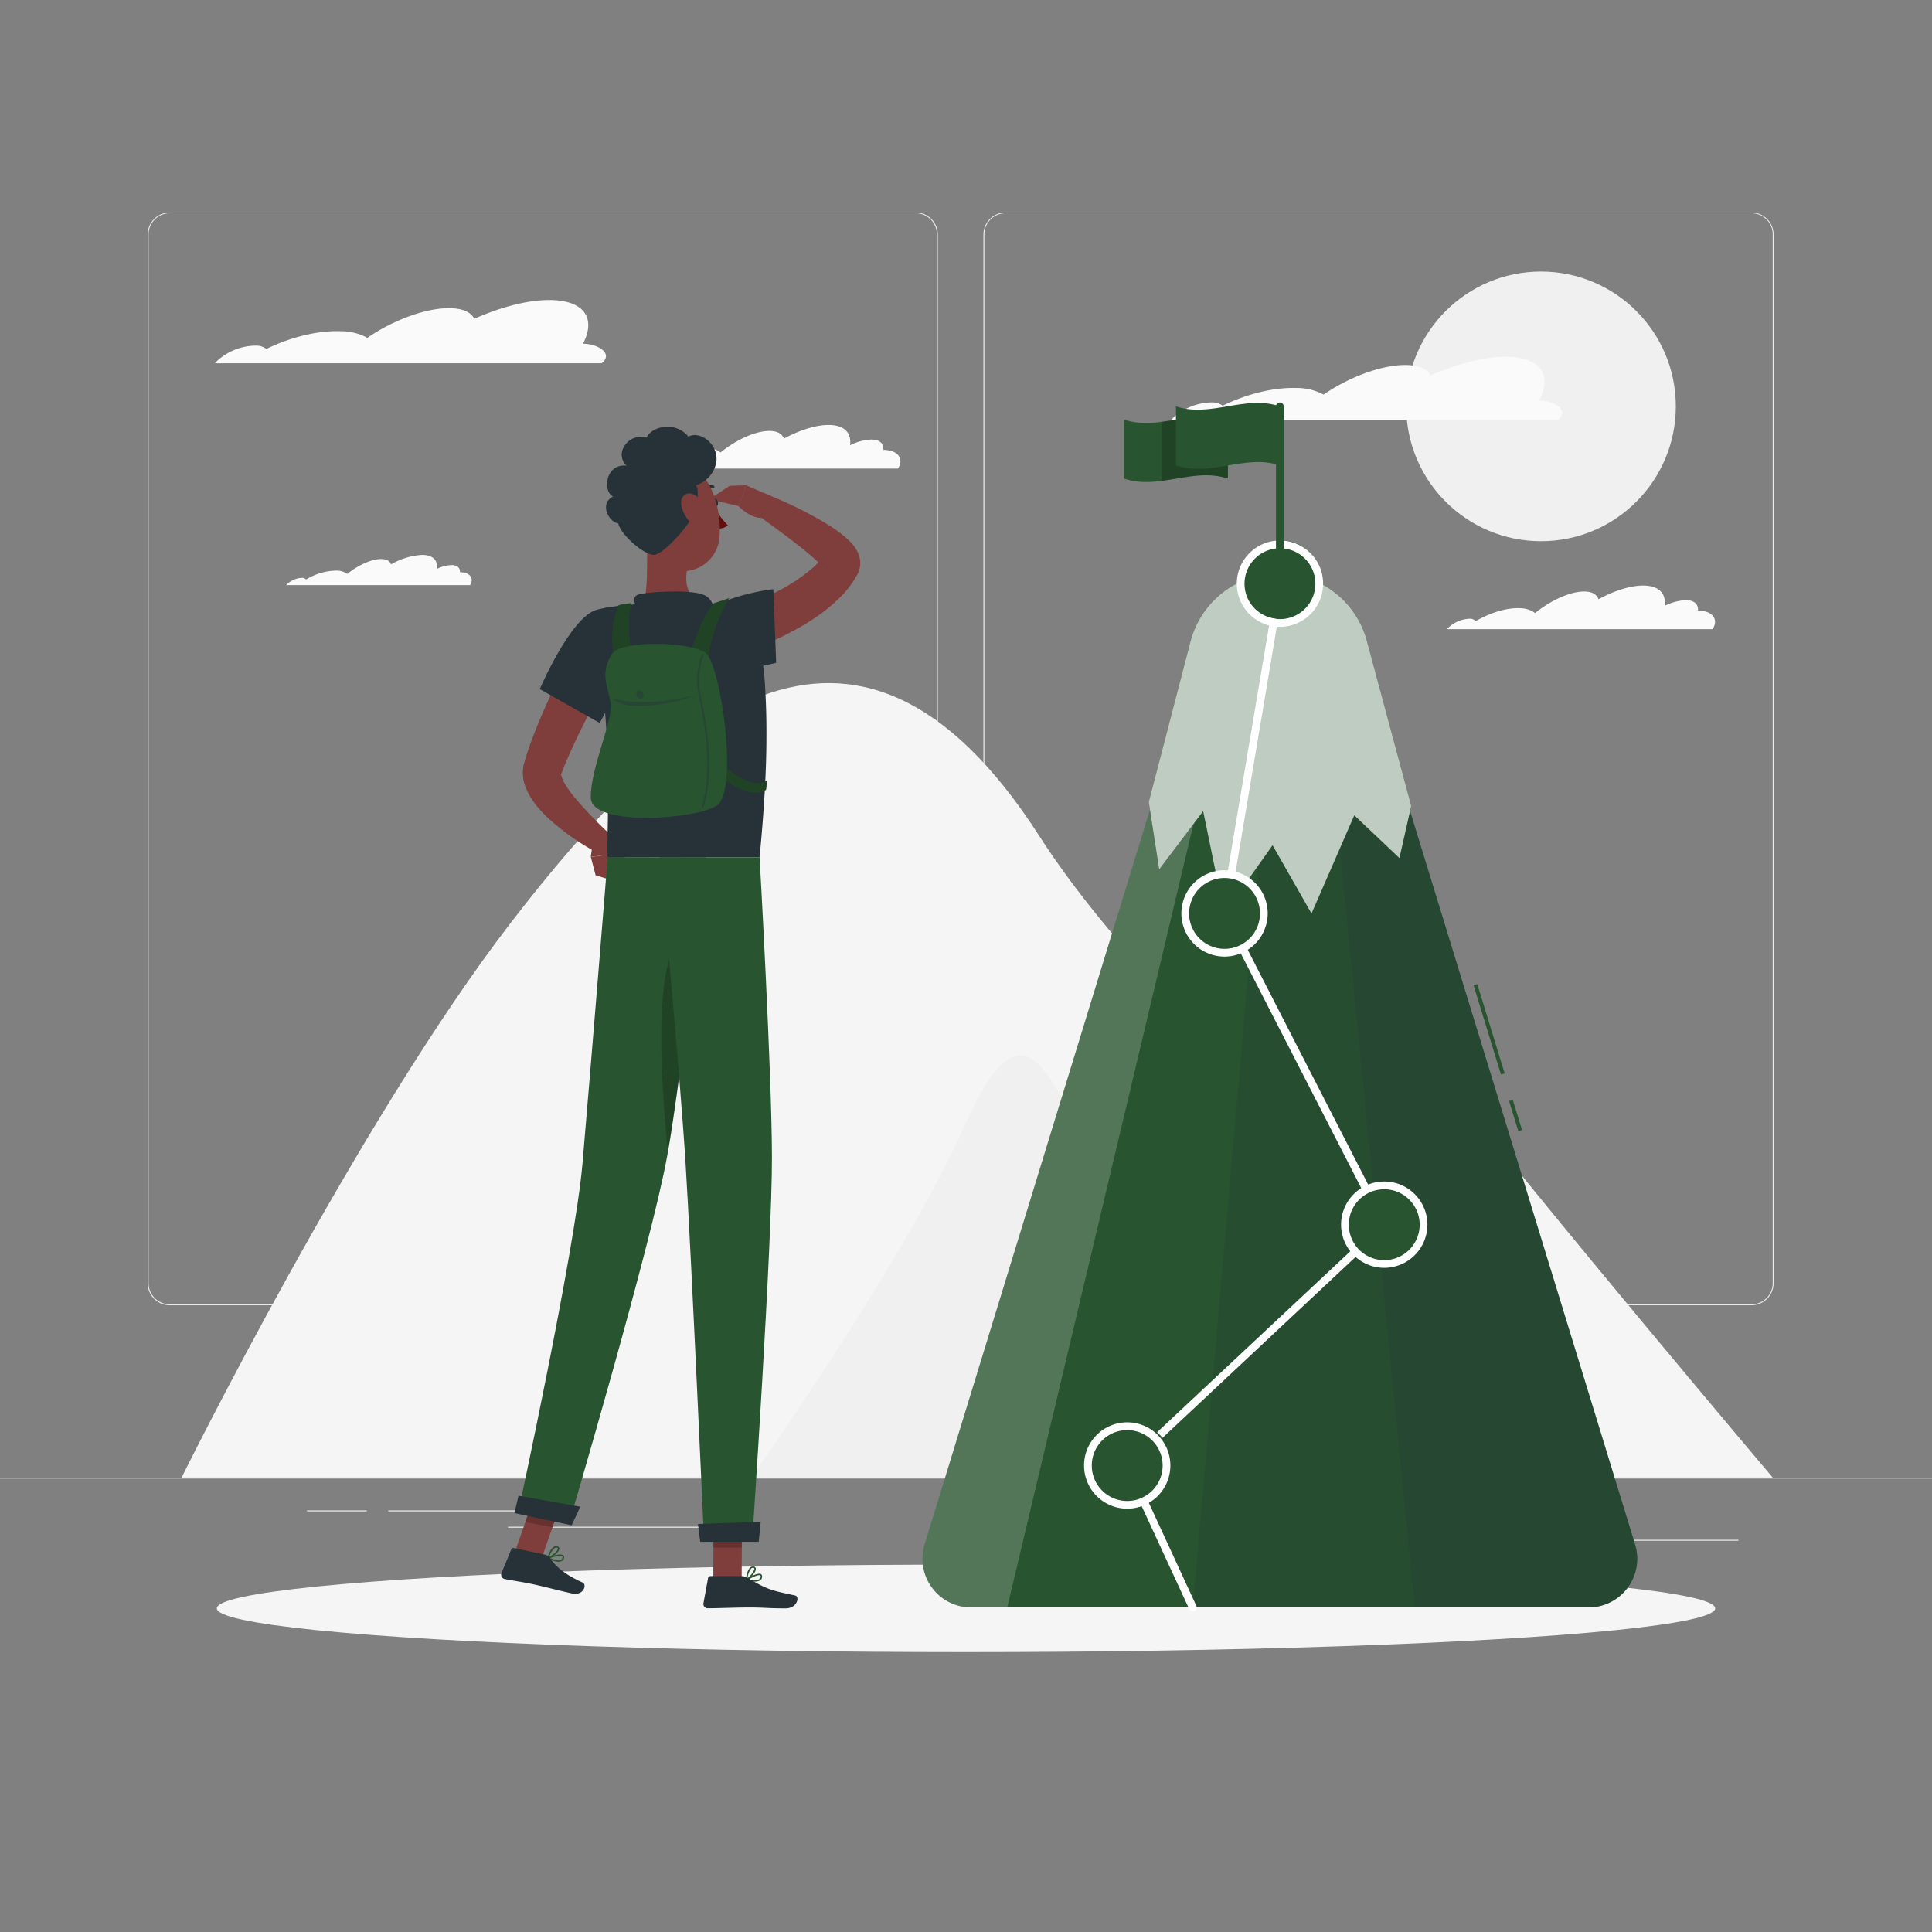 <svg xmlns="http://www.w3.org/2000/svg" viewBox="0 0 500 500"><rect x="0" y="0" width="500" height="500" fill="#808080" stroke="none"/><g id="freepik--background-complete--inject-12"><rect y="382.4" width="500" height="0.25" style="fill:#ebebeb"></rect><rect x="396.83" y="398.49" width="53.07" height="0.25" style="fill:#ebebeb"></rect><rect x="272.56" y="395.36" width="58.66" height="0.25" style="fill:#ebebeb"></rect><rect x="380.2" y="393.92" width="19.19" height="0.25" style="fill:#ebebeb"></rect><rect x="100.47" y="390.89" width="43.19" height="0.25" style="fill:#ebebeb"></rect><rect x="79.46" y="390.89" width="15.44" height="0.25" style="fill:#ebebeb"></rect><rect x="131.47" y="395.11" width="54.2" height="0.25" style="fill:#ebebeb"></rect><path d="M237,337.8H43.92a5.71,5.71,0,0,1-5.71-5.71V60.66A5.71,5.71,0,0,1,43.92,55H237a5.71,5.71,0,0,1,5.71,5.71V332.09A5.71,5.71,0,0,1,237,337.8ZM43.92,55.2a5.47,5.47,0,0,0-5.46,5.46V332.09a5.47,5.47,0,0,0,5.46,5.46H237a5.47,5.47,0,0,0,5.46-5.46V60.66A5.47,5.47,0,0,0,237,55.2Z" style="fill:#ebebeb"></path><path d="M453.31,337.8H260.21a5.72,5.72,0,0,1-5.71-5.71V60.66A5.72,5.72,0,0,1,260.21,55h193.1A5.71,5.71,0,0,1,459,60.66V332.09A5.71,5.71,0,0,1,453.31,337.8ZM260.21,55.2a5.47,5.47,0,0,0-5.46,5.46V332.09a5.47,5.47,0,0,0,5.46,5.46h193.1a5.47,5.47,0,0,0,5.46-5.46V60.66a5.47,5.47,0,0,0-5.46-5.46Z" style="fill:#ebebeb"></path><path d="M372.78,277.78c-25.58-33.16-37.42-65.67-68.52-17.83-14-14.79-26.29-29.58-35.25-43.53-48.45-75.47-97.16-29-136.72,22.26S47,382.39,47,382.39H458.77S398.51,311.14,372.78,277.78Z" style="fill:#f5f5f5"></path><path d="M285,304.42c-13.25-24.87-19.34-49.27-35.58-12.67-15.44,34.81-55,90.64-55,90.64H329.26S298.23,329.28,285,304.42Z" style="fill:#f0f0f0"></path><path d="M66.17,89.45a4.43,4.43,0,0,1,2.78.86c6.11-3,13.2-4.8,19.13-4.59a14.54,14.54,0,0,1,7,1.71c6.51-4.49,14.9-7.67,21.08-7.67,3.51,0,5.74,1,6.58,2.75,6.74-3,13.71-4.86,19.4-4.86,9.06,0,12.18,4.7,8.74,11.3,4.27.11,7.87,2.72,4.8,5.06H55.64c.12-.15.24-.29.38-.44A15,15,0,0,1,66.17,89.45Z" style="fill:#fafafa"></path><path d="M169.52,118.57a2.13,2.13,0,0,1,1.59.62c3.7-2.16,7.92-3.49,11.37-3.34a6.87,6.87,0,0,1,4,1.25h0c4-3.26,9-5.58,12.66-5.58,2,0,3.31.75,3.72,2,4.07-2.19,8.23-3.54,11.56-3.54,4.12,0,6,2.07,5.57,5.25a13.56,13.56,0,0,1,5.47-1.47c2.2,0,3.27,1,3.16,2.69a5.62,5.62,0,0,1,.58,0c3.36.27,4.74,2.39,3.21,4.81H163.64A8.51,8.51,0,0,1,169.52,118.57Z" style="fill:#fafafa"></path><path d="M78.13,149.55a1.44,1.44,0,0,1,1.09.43,15.36,15.36,0,0,1,7.87-2.31,4.79,4.79,0,0,1,2.79.86h0c2.76-2.25,6.25-3.85,8.75-3.85,1.43,0,2.29.51,2.58,1.38a18,18,0,0,1,8-2.45c2.85,0,4.16,1.43,3.86,3.63a9.25,9.25,0,0,1,3.78-1c1.52,0,2.26.73,2.18,1.86l.4,0c2.33.19,3.27,1.65,2.22,3.32H74.06A5.91,5.91,0,0,1,78.13,149.55Z" style="fill:#fafafa"></path><circle cx="398.81" cy="105.17" r="34.89" style="fill:#f0f0f0"></circle><path d="M313.65,104.15a4.49,4.49,0,0,1,2.78.85c6.11-3,13.2-4.79,19.12-4.59a14.67,14.67,0,0,1,7,1.71c6.5-4.48,14.9-7.66,21.08-7.66,3.51,0,5.74,1,6.58,2.74,6.74-3,13.71-4.86,19.4-4.86,9.06,0,12.18,4.7,8.74,11.3,4.27.12,7.87,2.72,4.8,5.06H303.12c.12-.14.24-.29.38-.44A14.94,14.94,0,0,1,313.65,104.15Z" style="fill:#fafafa"></path><path d="M380.33,160.12a2.07,2.07,0,0,1,1.59.63c3.71-2.17,7.93-3.5,11.38-3.35a6.82,6.82,0,0,1,4,1.25h0c4-3.26,9-5.57,12.65-5.57,2.06,0,3.32.74,3.73,2,4.07-2.19,8.23-3.54,11.55-3.54,4.12,0,6,2.07,5.58,5.25a13.52,13.52,0,0,1,5.47-1.47c2.2,0,3.27,1.05,3.16,2.69l.57,0c3.37.28,4.74,2.39,3.22,4.81H374.46A8.5,8.5,0,0,1,380.33,160.12Z" style="fill:#fafafa"></path></g><g id="freepik--Shadow--inject-12"><ellipse id="freepik--path--inject-12" cx="250" cy="416.24" rx="193.89" ry="11.32" style="fill:#f5f5f5"></ellipse></g><g id="freepik--Goal--inject-12"><rect x="391.73" y="284.62" width="1" height="8.12" transform="translate(-67.41 127.71) rotate(-17.05)" style="fill:#285430"></rect><rect x="384.89" y="254.29" width="1" height="24.16" transform="translate(-61.17 124.72) rotate(-17.05)" style="fill:#285430"></rect><path d="M349,158H313.43L239.28,399.73A12.6,12.6,0,0,0,251.33,416H411.11a12.6,12.6,0,0,0,12.05-16.29Z" style="fill:#285430"></path><path d="M349,158H331.22L308.67,416H411.11a12.6,12.6,0,0,0,12.05-16.29Z" style="fill:#263238;opacity:0.2"></path><path d="M349,158h-8.35l25.45,258h45a12.6,12.6,0,0,0,12.05-16.29Z" style="fill:#263238;opacity:0.2"></path><path d="M313.43,158H322L260.67,416h-9.34a12.6,12.6,0,0,1-12.05-16.29Z" style="fill:#fff;opacity:0.2"></path><path d="M330.94,148.39h0a23.6,23.6,0,0,1,22.8,17.47l11.48,42.7-3.05,13.5L350.49,211l-11.07,25.42-10.08-17.67-12.52,17.67-5.44-26.5L300,225l-2.7-17.44L308.1,166A23.6,23.6,0,0,1,330.94,148.39Z" style="fill:#285430"></path><path d="M330.94,148.39h0a23.6,23.6,0,0,1,22.8,17.47l11.48,42.7-3.05,13.5L350.49,211l-11.07,25.42-10.08-17.67-12.52,17.67-5.44-26.5L300,225l-2.7-17.44L308.1,166A23.6,23.6,0,0,1,330.94,148.39Z" style="fill:#fff;opacity:0.7"></path><path d="M308.67,417a1,1,0,0,1-.91-.58L290.81,379.7a1,1,0,0,1,.23-1.15l66-61.82-41-79.88a1.06,1.06,0,0,1-.1-.63l14.34-85.33a1,1,0,0,1,2,.33l-14.29,85,41.18,80.26a1,1,0,0,1-.2,1.18l-66,61.84,16.64,36.09a1,1,0,0,1-.48,1.33A1.06,1.06,0,0,1,308.67,417Z" style="fill:#fff"></path><circle cx="358.24" cy="316.94" r="10.17" transform="translate(-32.53 592.78) rotate(-76.72)" style="fill:#285430"></circle><path d="M358.24,328.11a11.17,11.17,0,1,1,11.17-11.17A11.18,11.18,0,0,1,358.24,328.11Zm0-20.33a9.17,9.17,0,1,0,9.17,9.16A9.17,9.17,0,0,0,358.24,307.78Z" style="fill:#fff"></path><circle cx="291.72" cy="379.28" r="10.17" transform="matrix(0.16, -0.99, 0.99, 0.16, -129.39, 606.48)" style="fill:#285430"></circle><path d="M291.72,390.44a11.17,11.17,0,1,1,11.17-11.16A11.17,11.17,0,0,1,291.72,390.44Zm0-20.33a9.17,9.17,0,1,0,9.17,9.17A9.18,9.18,0,0,0,291.72,370.11Z" style="fill:#fff"></path><circle cx="316.91" cy="236.39" r="10.17" style="fill:#285430"></circle><path d="M316.91,247.56a11.17,11.17,0,1,1,11.17-11.17A11.18,11.18,0,0,1,316.91,247.56Zm0-20.34a9.17,9.17,0,1,0,9.17,9.17A9.18,9.18,0,0,0,316.91,227.22Z" style="fill:#fff"></path><circle cx="331.25" cy="151.06" r="10.17" transform="matrix(0.16, -0.99, 0.99, 0.16, 129.08, 453.83)" style="fill:#285430"></circle><path d="M331.25,162.22a11.17,11.17,0,1,1,11.17-11.16A11.18,11.18,0,0,1,331.25,162.22Zm0-20.33a9.17,9.17,0,1,0,9.17,9.17A9.18,9.18,0,0,0,331.25,141.89Z" style="fill:#fff"></path><path d="M331.22,151.11a1,1,0,0,1-1-1V105.17a1,1,0,0,1,2,0v44.94A1,1,0,0,1,331.22,151.11Z" style="fill:#285430"></path><path d="M290.89,123.86c9,3.06,17.92-3,26.89,0V108.58c-9-3-17.93,3.06-26.89,0Z" style="fill:#285430"></path><path d="M300.71,109.15v15.27c5.69-.75,11.38-2.5,17.07-.56V108.58C312.09,106.64,306.4,108.39,300.71,109.15Z" style="opacity:0.2"></path><path d="M304.33,120.44c9,3.06,17.93-3,26.89,0V105.17c-9-3.06-17.92,3-26.89,0Z" style="fill:#285430"></path></g><g id="freepik--Character--inject-12"><path d="M158.72,215.63l3.11,5-8.93,1.14a41.56,41.56,0,0,1,.85-4.9,2.3,2.3,0,0,1,2.71-1.74Z" style="fill:#7f3e3b"></path><polygon points="161.09 228.65 154.14 226.52 152.9 221.78 161.83 220.64 161.09 228.65" style="fill:#7f3e3b"></polygon><path d="M184.77,159.64c1.06-.33,2.34-.77,3.52-1.18s2.4-.86,3.59-1.32c2.37-.94,4.72-1.91,7-3a46,46,0,0,0,12-7.65,16.59,16.59,0,0,0,2-2.28l.2-.29c.05,0,.26-.51-.15.42a3.76,3.76,0,0,0-.2,1.67c0,.1,0,.2,0,.3l.05.21a1.46,1.46,0,0,0,.07.19l0,.12c.13.29.17.27.15.22a4.13,4.13,0,0,0-.24-.37,17.45,17.45,0,0,0-2.24-2.3c-.91-.8-1.87-1.62-2.87-2.42-4-3.2-8.41-6.34-12.68-9.49l2.6-4.87a104.39,104.39,0,0,1,15,7.15c1.22.72,2.45,1.46,3.67,2.32a26.88,26.88,0,0,1,3.76,3.09,9.54,9.54,0,0,1,2.16,3.18l.13.35.13.44c0,.15.07.28.11.45s.05.37.07.55a6.15,6.15,0,0,1-.32,2.66,6.31,6.31,0,0,1-.64,1.31l-.33.56a25.62,25.62,0,0,1-3,4c-4.42,4.72-9.48,7.79-14.58,10.43a84.75,84.75,0,0,1-7.82,3.48q-2,.78-4,1.47c-1.36.48-2.64.87-4.16,1.3Z" style="fill:#7f3e3b"></path><polygon points="188.83 125.74 183.51 129.22 191.13 130.97 193.08 125.59 188.83 125.74" style="fill:#7f3e3b"></polygon><path d="M199.61,128.42l-6.53-2.83-2,5.37s5.19,5.44,8.48,1.81Z" style="fill:#7f3e3b"></path><path d="M160.73,169.19c-2.46,4.46-4.95,9.07-7.32,13.62s-4.7,9.17-6.64,13.75c-.5,1.15-1,2.28-1.37,3.41l-.15.38a.4.4,0,0,0,0-.11c0-.07,0-.09,0-.08a.84.84,0,0,0,0,.51,8.23,8.23,0,0,0,1.07,2.38,27.14,27.14,0,0,0,1.92,2.76,103.38,103.38,0,0,0,10.41,10.82l-3.08,4.57a61.54,61.54,0,0,1-13.71-9.47,31,31,0,0,1-3.09-3.33,18.21,18.21,0,0,1-2.69-4.54,10.6,10.6,0,0,1-.76-3.34,8.91,8.91,0,0,1,.1-2,8.54,8.54,0,0,1,.23-1.07l.17-.56c.4-1.37.83-2.72,1.29-4a152.66,152.66,0,0,1,6.38-15c2.38-4.84,4.85-9.52,7.61-14.2Z" style="fill:#7f3e3b"></path><path d="M167.74,137.16c-.65,6.76.31,13.3-1.2,19.17,0,0,1.68,5.45,11.66,5.45,11,0,5-5.45,5-5.45-6.05-1.43-6.06-5.87-5.18-10.05Z" style="fill:#7f3e3b"></path><path d="M165.17,158.2c-.85-1.72-1.8-3.7,0-4.32,2-.68,12.72-1.37,16.49-.09a4,4,0,0,1,2.85,4.78Z" style="fill:#263238"></path><path d="M143.76,404.07a9.12,9.12,0,0,1-2-.72.18.18,0,0,1-.1-.18.19.19,0,0,1,.12-.17c.33-.11,3.19-1.13,4-.5a.6.6,0,0,1,.21.59,1.11,1.11,0,0,1-.59.9A2.38,2.38,0,0,1,143.76,404.07Zm-1.4-.86c1.28.55,2.31.72,2.82.45a.76.76,0,0,0,.39-.62c0-.15,0-.21-.07-.24C145.1,402.47,143.52,402.83,142.36,403.21Z" style="fill:#285430"></path><path d="M141.81,403.37l-.1-.05a.19.19,0,0,1-.05-.19c0-.1.7-2.32,1.77-2.87a1,1,0,0,1,.85-.07h0a.61.61,0,0,1,.48.61c0,.91-1.95,2.3-2.86,2.56Zm2.26-2.85a.64.64,0,0,0-.46.08,4.52,4.52,0,0,0-1.45,2.26c.93-.44,2.21-1.53,2.22-2.07,0-.05,0-.16-.23-.24h0Z" style="fill:#285430"></path><path d="M195.29,409.31a9.17,9.17,0,0,1-2.1-.29.19.19,0,0,1-.14-.15.18.18,0,0,1,.09-.19c.29-.19,2.88-1.78,3.77-1.32a.61.61,0,0,1,.32.54,1.12,1.12,0,0,1-.39,1A2.41,2.41,0,0,1,195.29,409.31Zm-1.55-.56c1.37.28,2.42.23,2.85-.14a.76.76,0,0,0,.26-.69c0-.15-.07-.2-.12-.22C196.27,407.46,194.8,408.15,193.74,408.75Z" style="fill:#285430"></path><path d="M193.24,409a.23.23,0,0,1-.11,0,.21.21,0,0,1-.08-.18c0-.1.2-2.41,1.13-3.17a1.07,1.07,0,0,1,.81-.25h0a.62.62,0,0,1,.6.5c.17.9-1.43,2.65-2.26,3.1Zm1.62-3.26a.7.7,0,0,0-.44.17,4.62,4.62,0,0,0-.95,2.52c.83-.63,1.85-2,1.75-2.49,0-.05,0-.16-.28-.19h-.08Z" style="fill:#285430"></path><polygon points="184.6 408.74 191.94 408.74 192.02 391.73 184.67 391.73 184.6 408.74" style="fill:#7f3e3b"></polygon><polygon points="133.13 401.98 140.15 403.34 145.99 386.66 138.97 385.3 133.13 401.98" style="fill:#7f3e3b"></polygon><path d="M141.1,402.36,133,400.64a.61.61,0,0,0-.69.36l-2.54,6.14a1.13,1.13,0,0,0,.83,1.51c2.83.55,4.23.68,7.78,1.44,2.18.46,6.64,1.65,9.66,2.29s3.93-2.28,2.74-2.82c-5.33-2.4-7.12-4.52-8.61-6.51A1.83,1.83,0,0,0,141.1,402.36Z" style="fill:#263238"></path><path d="M191.86,407.89h-8a.62.62,0,0,0-.61.5l-1.2,6.53a1.11,1.11,0,0,0,1.11,1.3c2.89,0,7.07-.21,10.71-.21,4.25,0,4.46.23,9.45.23,3,0,3.73-3.05,2.46-3.33-5.8-1.25-7-1.39-12.11-4.45A3.51,3.51,0,0,0,191.86,407.89Z" style="fill:#263238"></path><path d="M154.44,157.8c-6.76,1.85-14.75,20.54-14.75,20.54l15.52,8.77s3.63-6.62,7.21-14.82C166.17,163.7,165.72,154.73,154.44,157.8Z" style="fill:#263238"></path><path d="M198.35,190.81c0,8.2-.55,18.4-1.77,31.06h-39.3c-.48-5.7,1.87-32.35-3.72-59.27a4.52,4.52,0,0,1,3.76-5.42c2.38-.35,5.36-.71,8.29-.85a145.28,145.28,0,0,1,16.7,0,66.37,66.37,0,0,1,6.86,1,8.61,8.61,0,0,1,6.66,6.11,75.84,75.84,0,0,1,2.24,15.63C198.27,182.45,198.38,186.33,198.35,190.81Z" style="fill:#263238"></path><path d="M180.68,172c6.12,3.39,20.19-.48,20.19-.48l-.73-19.05a55.63,55.63,0,0,0-14.82,4C175.74,160.35,173.78,168.18,180.68,172Z" style="fill:#263238"></path><path d="M188.72,154.78s-2.84,1-3.89,1.31c-3.77,4.14-6.12,13.13-6.12,13.13l4.8,6.34C181.69,166.17,188.72,154.78,188.72,154.78Z" style="fill:#285430"></path><path d="M188.72,154.78s-2.84,1-3.89,1.31c-3.77,4.14-6.12,13.13-6.12,13.13l4.8,6.34C181.69,166.17,188.72,154.78,188.72,154.78Z" style="opacity:0.2"></path><path d="M198.36,201.94c-3.75,2.89-11.2-3.83-11.2-3.83l.22,3.41c6.83,5.71,10.87,2.88,10.87,2.88A8.71,8.71,0,0,0,198.36,201.94Z" style="fill:#285430"></path><path d="M198.36,201.94c-3.75,2.89-11.2-3.83-11.2-3.83l.22,3.41c6.83,5.71,10.87,2.88,10.87,2.88A8.71,8.71,0,0,0,198.36,201.94Z" style="opacity:0.2"></path><path d="M163.42,156.09a19.44,19.44,0,0,0-3.33.54A23.47,23.47,0,0,0,159,170.15l4.32-1.94S161.92,161.67,163.42,156.09Z" style="fill:#285430"></path><path d="M163.42,156.09a19.44,19.44,0,0,0-3.33.54A23.47,23.47,0,0,0,159,170.15l4.32-1.94S161.92,161.67,163.42,156.09Z" style="opacity:0.2"></path><path d="M158.35,169.25c2.35-3.67,20.39-3.26,24.29-.25s8.61,35.83,2.84,39.5-32.39,5.42-32.58-2,5.87-20.32,5.15-24.58S155.16,174.25,158.35,169.25Z" style="fill:#285430"></path><path d="M158.6,180.71s6.58,2.56,20.5-.55C176.39,181.58,162.09,184.81,158.6,180.71Z" style="fill:#263238;opacity:0.4"></path><path d="M166.55,179.75c.08.61-.26,1.11-.77,1.11a1.23,1.23,0,0,1-1.07-1.11c-.08-.61.26-1.11.76-1.11A1.23,1.23,0,0,1,166.55,179.75Z" style="fill:#263238;opacity:0.4"></path><path d="M181.88,209h-.07a.24.24,0,0,1-.17-.31c2.12-7,1.86-16.54-.78-28.49-1.1-5,.15-9.76.81-10.75a.25.25,0,1,1,.42.28c-.68,1-1.76,5.78-.75,10.36,2.67,12,2.93,21.71.78,28.74A.26.26,0,0,1,181.88,209Z" style="fill:#263238;opacity:0.4"></path><g style="opacity:0.2"><polygon points="192.02 391.73 191.98 400.5 184.63 400.5 184.67 391.73 192.02 391.73"></polygon><polygon points="138.97 385.3 145.99 386.66 142.97 395.26 135.95 393.9 138.97 385.3"></polygon></g><path d="M182.64,221.87S176.47,278,172.7,299c-4.12,23-25.47,95.33-25.47,95.33l-13.16-2.8s14.7-67.63,16.68-90.44c2.14-24.75,6.53-79.26,6.53-79.26Z" style="fill:#285430"></path><path d="M150.18,389.93s-2.24,4.81-2.24,4.81l-14.81-3.15,1.06-4.49Z" style="fill:#263238"></path><path d="M178.14,241.87c-9.56,1.89-7.16,37.84-5.28,56.33,2.27-13.07,5.37-38.22,7.46-56.07A3.33,3.33,0,0,0,178.14,241.87Z" style="opacity:0.2"></path><path d="M196.58,221.87s3.13,54.93,3.2,77.33c.06,23.3-5.13,99.6-5.13,99.6H182.21s-3.35-74.94-4.79-97.82c-1.57-25-6.67-79.11-6.67-79.11Z" style="fill:#285430"></path><path d="M196.85,393.84c.06,0-.5,5.17-.5,5.17H181.21l-.58-4.61Z" style="fill:#263238"></path><path d="M184.42,130.16c.08.59.46,1,.85,1s.63-.54.55-1.13-.47-1-.85-1S184.34,129.57,184.42,130.16Z" style="fill:#263238"></path><path d="M184.83,131.2a22.15,22.15,0,0,0,3.53,4.73,3.38,3.38,0,0,1-2.75.82Z" style="fill:#630f0f"></path><path d="M184.66,126.33a.38.38,0,0,0,.22-.24.35.35,0,0,0-.25-.43,3.44,3.44,0,0,0-3,.86.35.35,0,1,0,.47.51,2.7,2.7,0,0,1,2.39-.69A.38.38,0,0,0,184.66,126.33Z" style="fill:#263238"></path><path d="M164.58,130.93c1.47,7.17,2,11.42,6.14,14.75a9.49,9.49,0,0,0,15.47-6.59c.64-6.64-1.87-17.24-9.36-19.39A9.59,9.59,0,0,0,164.58,130.93Z" style="fill:#7f3e3b"></path><path d="M180,132c-1.22,3.78-8,11-10.41,11.56s-9-5.14-9.59-8.12c-2.4-.27-5-5.06-1.36-6.94-2.7-1.37-2-8.52,3.49-8-3.34-3.22.67-8.67,5.23-7.22,1.09-2.78,7.25-4.56,10.8-.28,2.77-1.56,7.62,1.58,7.26,6.28a7.61,7.61,0,0,1-5.34,6.31C181.27,127,180,132,180,132Z" style="fill:#263238"></path><path d="M176.37,131a8.66,8.66,0,0,0,2.77,4.62c1.85,1.58,3.33.29,3.29-1.88,0-2-1.05-5.12-3.13-5.87S175.91,128.85,176.37,131Z" style="fill:#7f3e3b"></path></g></svg>